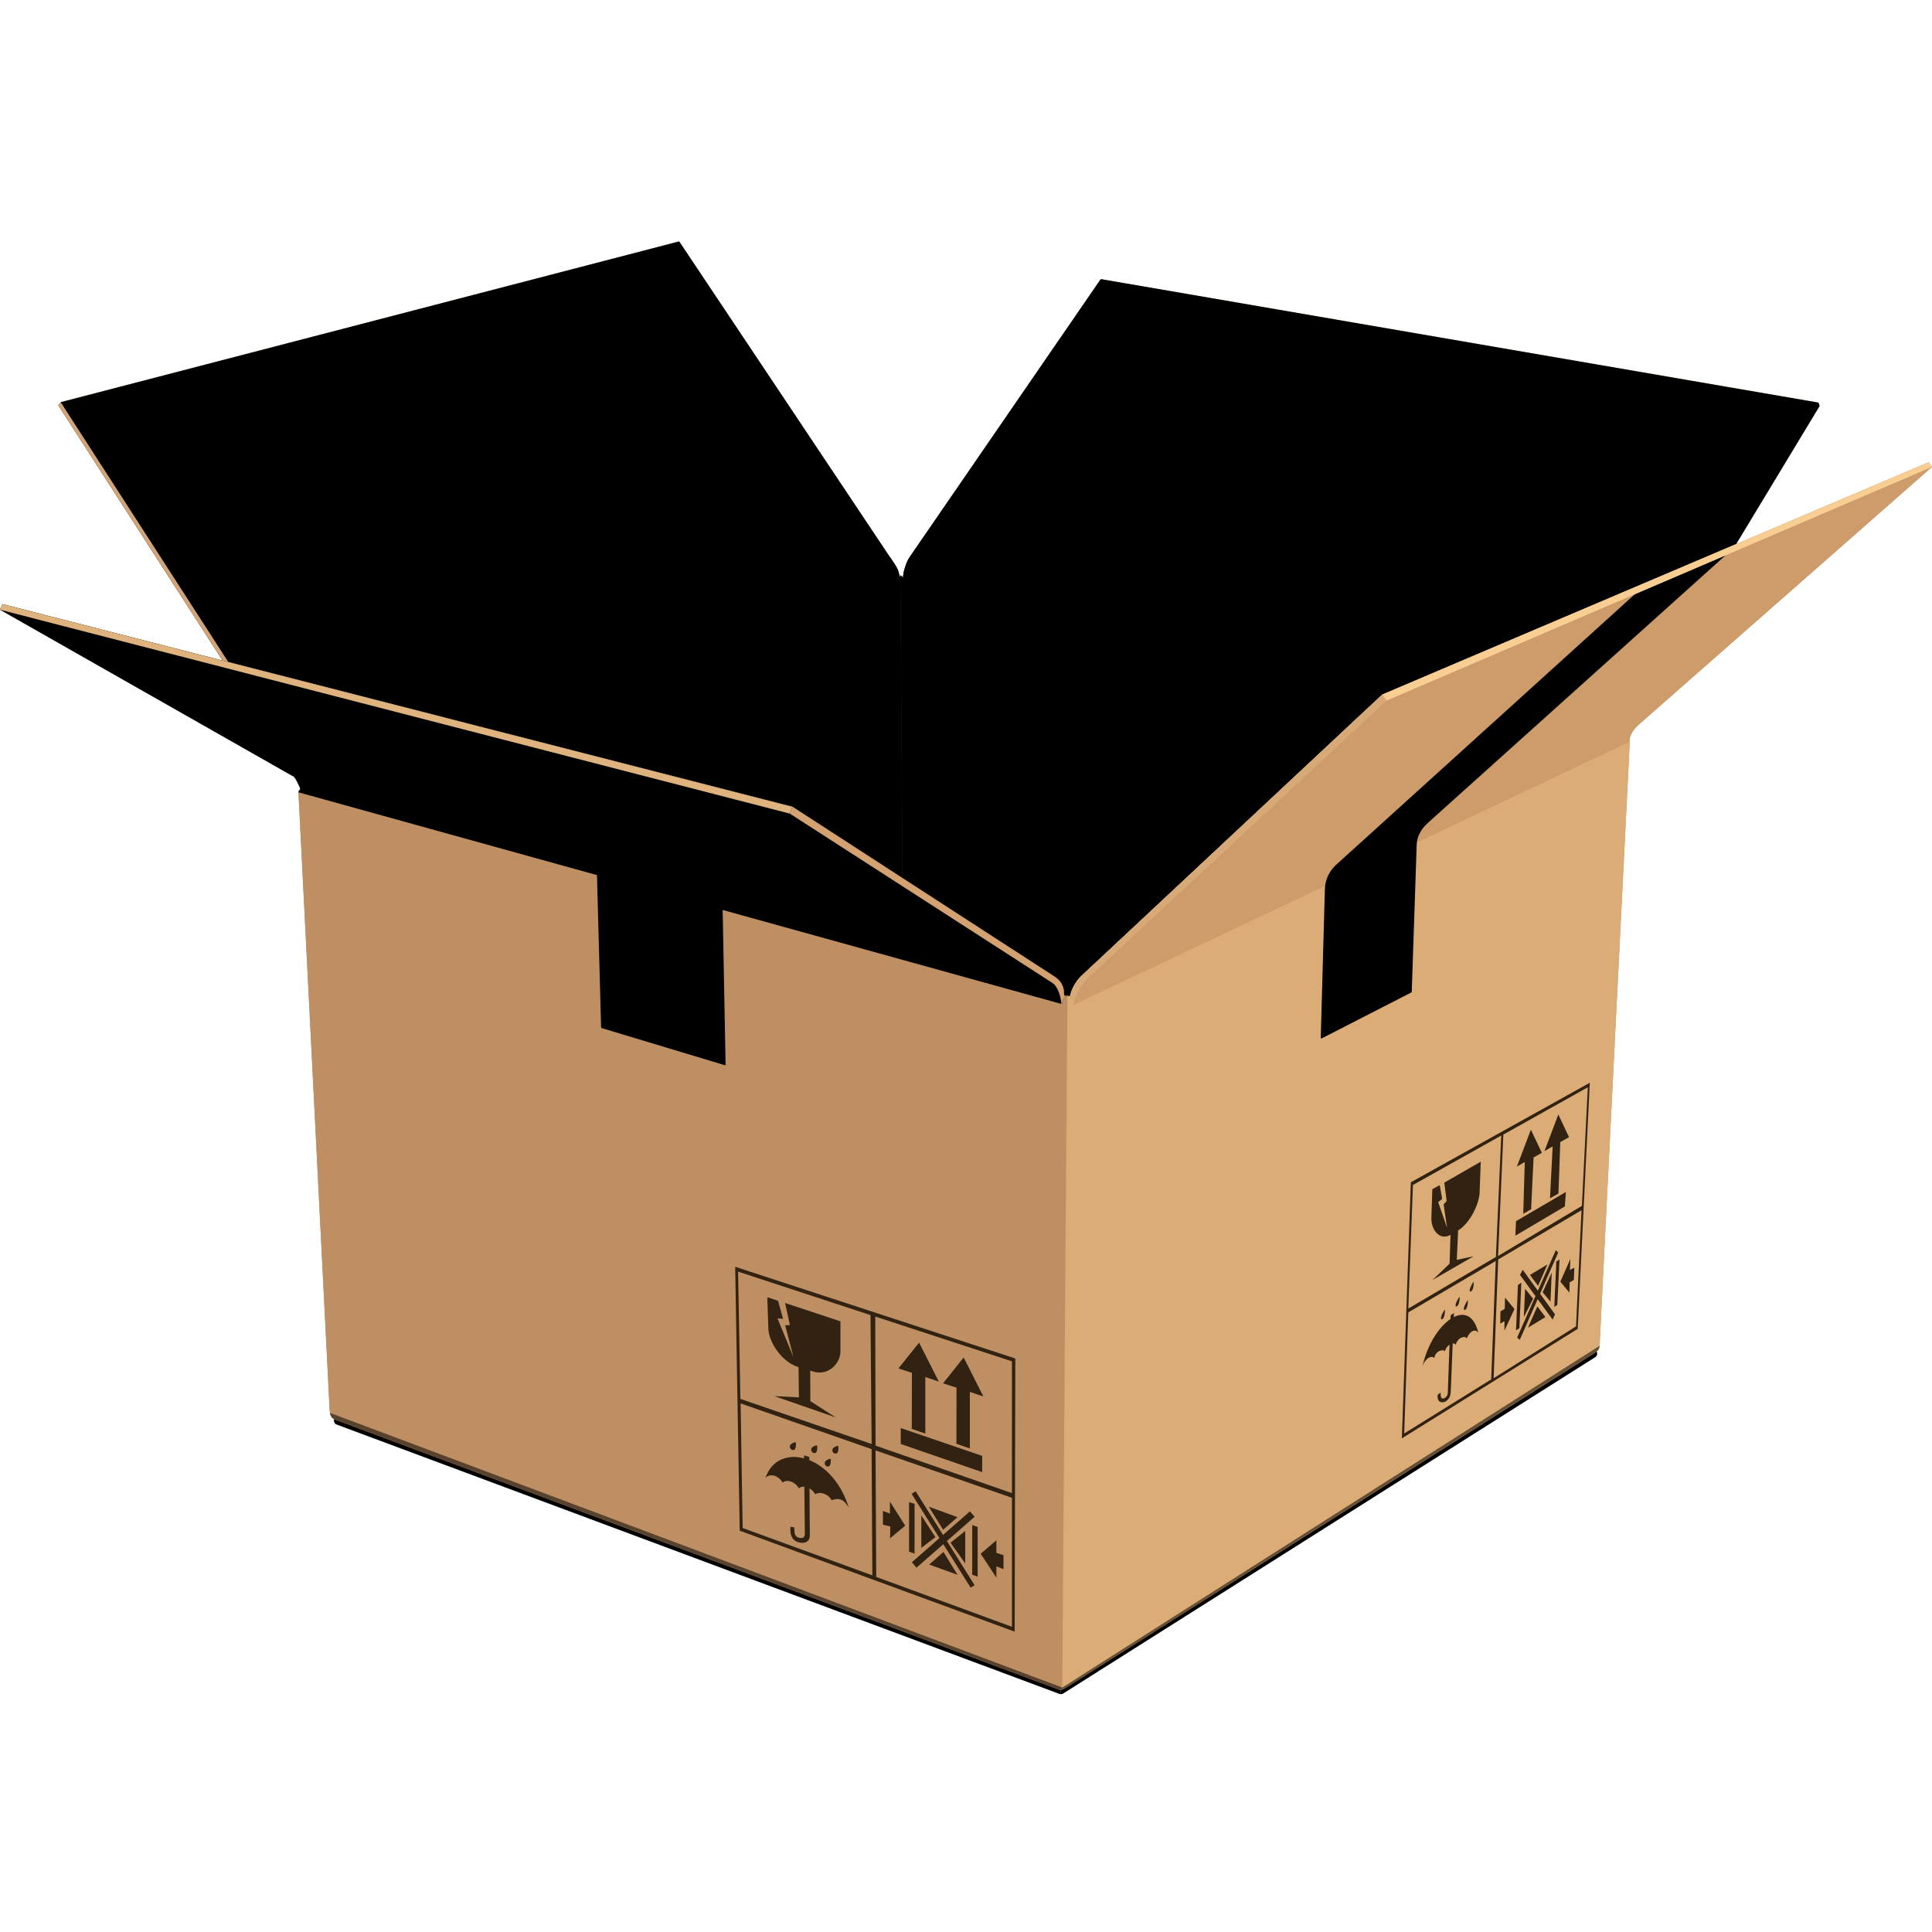 <svg
    xmlns="http://www.w3.org/2000/svg"
    width="64"
    height="64"
    viewBox="0 0 32 32"
    fill="none"
  >
    <path
      d="M17.566 27.916L26.349 22.362C26.381 22.342 26.423 22.352 26.444 22.384C26.464 22.416 26.454 22.459 26.422 22.479L17.61 28.05C17.599 28.057 17.586 28.061 17.573 28.061L17.566 27.916Z"
      fill="url(#Parcel_Paint0_lLnear)"
    />
    <path
      d="M17.573 28.061C17.565 28.061 17.557 28.059 17.549 28.057L5.576 23.595C5.54 23.581 5.522 23.542 5.535 23.506C5.548 23.471 5.588 23.453 5.624 23.466L17.566 27.916L17.573 28.061Z"
      fill="url(#Parcel_Paint1_lLnear)"
    />
    <path
      d="M30.139 6.724L28.756 9.013L23.203 11.374L22.894 11.505L17.902 16.173C17.806 16.268 17.741 16.406 17.73 16.482C17.724 16.508 17.703 16.497 17.68 16.496C17.658 16.495 17.626 16.504 17.625 16.476C17.623 16.376 17.61 16.265 17.449 16.164L14.948 14.544L14.948 14.544L13.126 13.363L7.988 12.045L3.688 10.942L0.965 6.711L1.006 6.663L1.009 6.66L11.234 4.002C11.248 3.997 11.251 4.001 11.257 4.009L14.744 9.232L14.813 9.335C14.888 9.445 14.896 9.512 14.895 9.562H14.959C14.959 9.558 14.959 9.555 14.959 9.55C14.959 9.545 14.959 9.54 14.96 9.533C14.96 9.529 14.96 9.525 14.961 9.521C14.962 9.516 14.962 9.511 14.963 9.506C14.964 9.501 14.965 9.495 14.966 9.49C14.969 9.472 14.974 9.453 14.98 9.432C14.981 9.427 14.983 9.42 14.985 9.414C14.991 9.394 14.998 9.373 15.005 9.353C15.008 9.345 15.012 9.337 15.015 9.329C15.025 9.305 15.035 9.282 15.046 9.261C15.056 9.242 15.066 9.225 15.076 9.211L18.22 4.639C18.228 4.628 18.232 4.623 18.247 4.625L30.119 6.668L30.139 6.724Z"
      fill="#E8B57E"
    />
    <path
      d="M14.948 14.544L14.948 14.544L13.126 13.363L7.988 12.045L14.895 9.562L14.913 9.525L14.914 9.562L14.948 14.544Z"
      fill="url(#Parcel_Paint2_lLnear)"
    />
    <path
      d="M14.895 9.562L7.988 12.045L7.365 11.885L3.688 10.942L0.965 6.711L1.009 6.66L11.234 4.002C11.248 3.997 11.251 4.001 11.257 4.009L14.744 9.232L14.813 9.335C14.888 9.445 14.896 9.512 14.895 9.562Z"
      fill="url(#Parcel_Paint3_lLnear)"
    />
    <path
      d="M14.915 9.799L8.384 12.146L7.365 11.885L14.744 9.232L14.813 9.335C14.888 9.445 14.896 9.512 14.895 9.562H14.914L14.915 9.799Z"
      fill="url(#Parcel_Paint4_lLnear)"
    />
    <path
      d="M3.782 10.966L3.688 10.942L0.965 6.711L1.006 6.663L3.782 10.966Z"
      fill="#D1A578"
    />
    <path
      d="M23.203 11.374L22.894 11.505L17.902 16.173C17.806 16.268 17.741 16.406 17.73 16.482C17.724 16.508 17.702 16.497 17.68 16.496C17.658 16.495 17.626 16.504 17.625 16.476C17.622 16.376 17.61 16.265 17.449 16.164L14.948 14.544L14.914 9.562L14.913 9.525L14.959 9.562L23.203 11.374Z"
      fill="url(#Parcel_Paint5_lLnear)"
    />
    <path
      d="M30.139 6.724L28.756 9.013L23.701 11.162L23.203 11.374L14.959 9.562C14.954 9.499 14.998 9.353 15.045 9.261C15.056 9.242 15.066 9.225 15.076 9.211L18.22 4.639C18.228 4.628 18.232 4.623 18.247 4.625L30.119 6.668L30.139 6.724Z"
      fill="url(#Parcel_Paint6_lLnear)"
    />
    <path
      d="M23.701 11.162L22.894 11.505L22.791 11.605L14.914 9.864L14.95 9.562H14.959C14.954 9.499 14.998 9.353 15.046 9.261L23.701 11.162Z"
      fill="url(#Parcel_Paint7_lLnear)"
    />
    <path
      opacity="0.75"
      d="M15.132 9.6V14.663L14.948 14.544L14.948 14.544L14.707 14.387V9.63L14.895 9.562H14.959L15.132 9.6Z"
      fill="url(#Parcel_Paint8_lLnear)"
    />
    <path
      d="M17.524 27.979L5.541 23.509C5.473 23.48 5.463 23.416 5.459 23.337C5.459 23.337 4.943 13.125 4.943 13.123C4.942 13.097 4.975 13.081 4.972 13.065C4.963 13.026 4.89 12.88 4.866 12.865L5.34058e-05 10.099L0.041 10.006L13.126 13.363L17.449 16.165C17.61 16.265 17.623 16.376 17.625 16.476C17.626 16.504 17.658 16.495 17.68 16.496C17.703 16.497 17.724 16.508 17.73 16.482C17.741 16.406 17.806 16.268 17.903 16.173L22.894 11.505L31.945 7.657L32 7.733L27.114 12.027C27.02 12.122 26.975 12.239 26.994 12.286L26.494 22.295C26.487 22.359 26.457 22.378 26.393 22.421L17.633 27.967C17.596 27.989 17.559 27.995 17.524 27.979Z"
      fill="#BF9064"
    />
    <path
      d="M17.68 16.496L17.594 27.984C17.57 27.991 17.547 27.99 17.524 27.979L5.541 23.509C5.473 23.48 5.463 23.416 5.459 23.337C5.459 23.337 4.943 13.125 4.943 13.123V13.12C4.943 13.118 4.944 13.116 4.945 13.113C4.945 13.111 4.946 13.109 4.947 13.108C4.948 13.105 4.949 13.104 4.95 13.101C4.951 13.099 4.953 13.097 4.954 13.095C4.96 13.087 4.967 13.081 4.97 13.074C4.971 13.073 4.971 13.072 4.971 13.07C4.972 13.07 4.972 13.07 4.972 13.069L17.625 16.481C17.63 16.503 17.66 16.495 17.68 16.496Z"
      fill="#BE8F63"
    />
    <path
      opacity="0.54"
      d="M17.595 27.951L17.594 27.984C17.57 27.991 17.547 27.99 17.524 27.979L5.541 23.509C5.493 23.489 5.474 23.451 5.466 23.402L17.595 27.951Z"
      fill="url(#Parcel_Paint9_lLnear)"
    />
    <path
      d="M12.177 20.982L12.252 25.353L16.806 27.025L16.817 22.501L12.177 20.982ZM12.225 21.062L14.418 21.782L14.437 23.917L12.263 23.17L12.225 21.062ZM12.301 25.309L12.267 23.245L14.436 24.002L14.449 26.093L12.301 25.309ZM16.761 26.945L14.513 26.119L14.502 24.023L16.761 24.808V26.945ZM16.761 24.731L14.502 23.944L14.497 21.806L16.761 22.548V24.731Z"
      fill="#322212"
    />
    <path
      d="M16.268 24.383L14.919 23.917V23.653L16.268 24.114V24.383Z"
      fill="#322212"
    />
    <path
      d="M15.102 23.667L15.326 23.745V22.808L15.55 22.884L15.223 22.238L14.881 22.666L15.104 22.738L15.102 23.667Z"
      fill="#322212"
    />
    <path
      d="M15.841 23.913L16.064 23.991V23.054L16.288 23.13L15.961 22.484L15.62 22.912L15.843 22.984L15.841 23.913Z"
      fill="#322212"
    />
    <path
      d="M15.166 24.7L15.099 24.742L16.077 26.297L16.143 26.256L15.166 24.7Z"
      fill="#322212"
    />
    <path
      d="M16.065 25.033L15.103 25.876L15.181 25.965L16.143 25.122L16.065 25.033Z"
      fill="#322212"
    />
    <path
      d="M15.057 24.88V25.7L15.148 25.732V24.909L15.057 24.88Z"
      fill="#322212"
    />
    <path
      d="M16.103 25.261V26.082L16.193 26.114V25.29L16.103 25.261Z"
      fill="#322212"
    />
    <path
      d="M15.384 24.956L15.621 25.338L15.859 25.129L15.384 24.956Z"
      fill="#322212"
    />
    <path
      d="M15.987 25.358V25.895L15.744 25.552L15.987 25.358Z"
      fill="#322212"
    />
    <path
      d="M15.86 26.084L15.391 25.914L15.626 25.705L15.86 26.084Z"
      fill="#322212"
    />
    <path
      d="M15.26 25.638V25.101L15.493 25.459L15.26 25.638Z"
      fill="#322212"
    />
    <path
      d="M14.624 25.026L14.74 25.069V24.871L14.993 25.27L14.742 25.479L14.747 25.284L14.624 25.254V25.026Z"
      fill="#322212"
    />
    <path
      d="M16.621 25.99V25.758L16.503 25.72V25.513L16.243 25.735L16.503 26.13V25.943L16.621 25.99Z"
      fill="#322212"
    />
    <path
      d="M13.317 24.105L13.331 25.403C13.331 25.462 13.302 25.485 13.238 25.471C13.162 25.454 13.155 25.397 13.156 25.298L13.093 25.288C13.08 25.436 13.127 25.523 13.239 25.549C13.363 25.574 13.413 25.509 13.413 25.436L13.405 24.132L13.317 24.105Z"
      fill="#322212"
    />
    <path
      d="M12.679 24.479C12.879 23.873 13.785 24.076 14.057 24.969C13.974 24.83 13.902 24.805 13.773 24.848C13.725 24.748 13.586 24.697 13.501 24.749C13.439 24.63 13.297 24.593 13.23 24.652C13.201 24.58 13.065 24.482 12.962 24.554C12.892 24.439 12.755 24.396 12.679 24.479Z"
      fill="#322212"
    />
    <path
      d="M13.756 24.163C13.746 24.155 13.671 24.187 13.663 24.217C13.655 24.246 13.665 24.267 13.682 24.28C13.7 24.293 13.721 24.293 13.734 24.286C13.765 24.266 13.765 24.172 13.756 24.163Z"
      fill="#322212"
    />
    <path
      d="M13.882 23.949C13.872 23.941 13.796 23.973 13.789 24.003C13.781 24.032 13.791 24.053 13.808 24.066C13.826 24.079 13.847 24.078 13.86 24.072C13.891 24.052 13.891 23.957 13.882 23.949Z"
      fill="#322212"
    />
    <path
      d="M13.531 23.941C13.521 23.932 13.446 23.964 13.438 23.994C13.431 24.024 13.44 24.044 13.458 24.057C13.475 24.07 13.497 24.07 13.51 24.064C13.541 24.043 13.541 23.949 13.531 23.941Z"
      fill="#322212"
    />
    <path
      d="M13.178 23.889C13.168 23.881 13.093 23.913 13.085 23.943C13.078 23.973 13.087 23.993 13.105 24.006C13.122 24.019 13.144 24.019 13.157 24.012C13.188 23.992 13.188 23.898 13.178 23.889Z"
      fill="#322212"
    />
    <path
      d="M12.826 23.124L13.842 23.477L13.422 23.207L13.42 22.701C13.712 22.821 13.92 22.581 13.92 22.388V21.885L13.004 21.582L13.083 21.948L13.005 21.95L13.141 22.475L12.878 21.838L12.97 21.843L12.887 21.545L12.709 21.486L12.726 21.997C12.726 22.209 12.936 22.557 13.226 22.644L13.233 23.145L12.826 23.124Z"
      fill="#322212"
    />
    <path
      d="M17.68 16.496C17.631 16.497 17.593 16.563 17.592 16.623L17.58 16.628L4.943 13.123C4.942 13.099 4.969 13.084 4.972 13.069C4.973 13.068 4.973 13.066 4.972 13.065C4.963 13.026 4.89 12.88 4.866 12.865L0 10.099L0.041 10.006L13.124 13.363L13.126 13.363L17.449 16.164C17.61 16.265 17.622 16.376 17.625 16.476C17.625 16.478 17.625 16.479 17.625 16.481C17.63 16.503 17.66 16.495 17.68 16.496Z"
      fill="url(#Parcel_Paint10_Linear)"
    />
    <path
      d="M11.999 17.641C12.013 17.645 12.018 17.646 12.018 17.634L11.97 15.091C11.967 15.004 11.945 14.835 11.841 14.767L7.232 11.966L5.073 11.409L9.756 14.207C9.874 14.284 9.884 14.43 9.889 14.537L9.956 17.01C9.956 17.023 9.958 17.025 9.968 17.029L11.999 17.641Z"
      fill="url(#Parcel_Paint11_Linear)"
    />
    <path
      d="M17.68 16.496C17.629 16.497 17.591 16.567 17.592 16.628C17.591 16.633 17.582 16.632 17.58 16.628C17.571 16.492 17.514 16.34 17.44 16.286L13.082 13.476L13.124 13.363L13.126 13.363L17.449 16.164C17.61 16.265 17.622 16.376 17.625 16.476C17.625 16.478 17.625 16.479 17.625 16.481C17.63 16.503 17.66 16.495 17.68 16.496Z"
      fill="#D4A271"
    />
    <path
      d="M13.124 13.363L13.082 13.476L0 10.099L0.041 10.006L13.124 13.363Z"
      fill="#DEB37E"
    />
    <path
      d="M26.994 12.286L26.494 22.295C26.487 22.359 26.457 22.378 26.393 22.421L17.633 27.967C17.62 27.975 17.607 27.981 17.594 27.984L17.68 16.496C17.702 16.497 17.724 16.508 17.73 16.482C17.73 16.479 17.73 16.476 17.731 16.473L26.992 12.276C26.992 12.28 26.993 12.283 26.994 12.286Z"
      fill="#DBAC76"
    />
    <path
      opacity="0.54"
      d="M26.495 22.29L26.494 22.295C26.487 22.359 26.457 22.378 26.393 22.421L17.633 27.967C17.62 27.975 17.607 27.981 17.594 27.984L17.595 27.951L26.495 22.29Z"
      fill="url(#Parcel_Paint12_Linear)"
    />
    <path
      d="M23.368 19.582L23.219 23.824L26.132 22.01L26.332 17.934L23.368 19.582ZM23.403 19.627L24.865 18.808L24.777 20.819L23.326 21.674L23.403 19.627ZM23.258 23.743L23.326 21.737L24.774 20.886L24.699 22.847L23.258 23.743ZM26.104 21.969L24.739 22.828L24.815 20.861L26.195 20.045L26.104 21.969ZM26.201 19.973L24.813 20.803L24.9 18.792L26.299 18.009L26.201 19.973Z"
      fill="#322212"
    />
    <path
      d="M25.919 19.982L25.099 20.467L25.11 20.226L25.936 19.743L25.919 19.982Z"
      fill="#322212"
    />
    <path
      d="M25.23 20.104L25.36 20.029L25.401 19.171L25.538 19.094L25.356 18.712L25.124 19.323L25.255 19.246L25.23 20.104Z"
      fill="#322212"
    />
    <path
      d="M25.673 19.847L25.813 19.769L25.843 18.917L25.988 18.835L25.811 18.459L25.581 19.066L25.717 18.988L25.673 19.847Z"
      fill="#322212"
    />
    <path
      d="M25.716 21.856L25.176 21.117L25.221 21.032L25.756 21.77L25.716 21.856Z"
      fill="#322212"
    />
    <path
      d="M25.172 22.192L25.129 22.154L25.769 20.707L25.809 20.745L25.172 22.192Z"
      fill="#322212"
    />
    <path
      d="M25.142 21.284L25.11 22.035L25.166 21.998L25.198 21.244L25.142 21.284Z"
      fill="#322212"
    />
    <path
      d="M25.778 20.894L25.744 21.646L25.794 21.613L25.83 20.861L25.778 20.894Z"
      fill="#322212"
    />
    <path
      d="M25.341 21.117L25.475 21.298L25.63 20.943L25.341 21.117Z"
      fill="#322212"
    />
    <path
      d="M25.701 21.079L25.681 21.559L25.551 21.404L25.701 21.079Z"
      fill="#322212"
    />
    <path
      d="M25.597 21.815L25.308 21.99L25.463 21.638L25.597 21.815Z"
      fill="#322212"
    />
    <path
      d="M25.239 21.817L25.261 21.347L25.393 21.511L25.239 21.817Z"
      fill="#322212"
    />
    <path
      d="M24.852 21.72L24.923 21.679L24.928 21.492L25.084 21.682L24.919 22.039L24.918 21.882L24.848 21.924L24.852 21.72Z"
      fill="#322212"
    />
    <path
      d="M26.068 21.2L26.076 20.996L26.003 21.035L26.011 20.851L25.844 21.229L25.995 21.41L25.998 21.241L26.068 21.2Z"
      fill="#322212"
    />
    <path
      d="M24.027 21.786L23.982 23.007C23.98 23.061 23.991 23.118 23.931 23.154C23.881 23.183 23.856 23.156 23.861 23.065L23.812 23.103C23.798 23.247 23.901 23.234 23.94 23.215C24.023 23.164 24.027 23.093 24.03 23.026L24.082 21.747L24.027 21.786Z"
      fill="#322212"
    />
    <path
      d="M23.56 22.634C23.717 21.916 24.333 21.441 24.485 22.074C24.437 22.008 24.351 22.034 24.293 22.169C24.266 22.113 24.133 22.159 24.113 22.276C24.078 22.213 23.951 22.281 23.933 22.384C23.918 22.339 23.773 22.367 23.756 22.496C23.715 22.442 23.603 22.495 23.56 22.634Z"
      fill="#322212"
    />
    <path
      d="M24.311 21.537C24.305 21.537 24.255 21.622 24.249 21.654C24.243 21.687 24.248 21.699 24.259 21.698C24.27 21.697 24.284 21.681 24.292 21.665C24.313 21.624 24.317 21.537 24.311 21.537Z"
      fill="#322212"
    />
    <path
      d="M24.407 21.233C24.401 21.232 24.352 21.317 24.346 21.35C24.34 21.383 24.345 21.395 24.356 21.394C24.366 21.393 24.38 21.377 24.389 21.361C24.41 21.32 24.413 21.233 24.407 21.233Z"
      fill="#322212"
    />
    <path
      d="M24.174 21.48C24.168 21.48 24.118 21.565 24.112 21.598C24.106 21.631 24.111 21.642 24.122 21.641C24.133 21.64 24.146 21.624 24.155 21.609C24.176 21.567 24.18 21.481 24.174 21.48Z"
      fill="#322212"
    />
    <path
      d="M23.931 21.692C23.925 21.692 23.876 21.777 23.87 21.81C23.863 21.843 23.869 21.854 23.88 21.853C23.89 21.852 23.904 21.836 23.913 21.821C23.933 21.779 23.937 21.693 23.931 21.692Z"
      fill="#322212"
    />
    <path
      d="M23.728 21.2L24.407 20.808L24.129 20.867L24.151 20.381C24.36 20.248 24.5 19.931 24.507 19.756L24.526 19.241L23.922 19.588L23.961 19.892L23.911 19.949L23.968 20.336L23.821 19.911L23.887 19.858L23.847 19.63L23.724 19.696L23.708 20.169C23.7 20.364 23.844 20.557 24.025 20.453L24.01 20.93L23.728 21.2Z"
      fill="#322212"
    />
    <path
      d="M27.114 12.027C27.02 12.122 26.976 12.239 26.994 12.286L17.79 16.64L17.771 16.625C17.77 16.553 17.723 16.505 17.688 16.497C17.707 16.499 17.725 16.505 17.73 16.482C17.732 16.467 17.736 16.45 17.743 16.43C17.748 16.414 17.755 16.396 17.763 16.378C17.79 16.318 17.83 16.252 17.88 16.196C17.887 16.188 17.895 16.18 17.902 16.173L22.894 11.505L31.945 7.657L32 7.733L27.114 12.027Z"
      fill="#CE9C6B"
    />
    <path
      d="M22.968 11.603L18.018 16.203C17.878 16.337 17.786 16.537 17.79 16.64C17.788 16.645 17.776 16.648 17.77 16.64C17.777 16.56 17.726 16.505 17.688 16.497C17.707 16.499 17.725 16.505 17.73 16.482C17.732 16.467 17.736 16.45 17.743 16.43C17.748 16.414 17.755 16.396 17.763 16.378C17.793 16.31 17.842 16.233 17.902 16.173L22.894 11.505L22.968 11.603Z"
      fill="#D7A977"
    />
    <path
      d="M21.876 17.183C21.876 17.198 21.882 17.203 21.892 17.199L23.378 16.437C23.381 16.435 23.382 16.433 23.383 16.428L23.465 13.992C23.467 13.858 23.542 13.726 23.645 13.634L28.58 9.198L27.078 9.842L22.117 14.336C21.99 14.461 21.946 14.609 21.944 14.733L21.876 17.183Z"
      fill="url(#Parcel_Paint13_Linear)"
    />
    <path
      d="M22.968 11.603L32 7.733L31.945 7.657L22.894 11.505L22.968 11.603Z"
      fill="#F8CE92"
    />
    <defs>
      <linearGradient
        id="Parcel_Paint0_lLnear"
        x1="21.954"
        y1="25.137"
        x2="22.035"
        y2="25.263"
        gradientUnits="userSpaceOnUse"
      >
        <stop />
        <stop offset="1" stopOpacity="0" />
      </linearGradient>
      <linearGradient
        id="Parcel_Paint1_lLnear"
        x1="11.57"
        y1="25.74"
        x2="11.546"
        y2="25.805"
        gradientUnits="userSpaceOnUse"
      >
        <stop />
        <stop offset="1" stopOpacity="0" />
      </linearGradient>
      <linearGradient
        id="Parcel_Paint2_lLnear"
        x1="12.736"
        y1="11.318"
        x2="15.091"
        y2="12.294"
        gradientUnits="userSpaceOnUse"
      >
        <stop offset="0.393" stopColor="#C37A45" />
        <stop offset="0.432" stopColor="#BD7440" />
        <stop offset="0.636" stopColor="#A1582A" />
        <stop offset="0.754" stopColor="#964D22" />
      </linearGradient>
      <linearGradient
        id="Parcel_Paint3_lLnear"
        x1="9.807"
        y1="10.751"
        x2="6.73"
        y2="6.432"
        gradientUnits="userSpaceOnUse"
      >
        <stop stopColor="#E9B880" />
        <stop offset="1" stopColor="#E4AE76" />
      </linearGradient>
      <linearGradient
        id="Parcel_Paint4_lLnear"
        x1="11.224"
        y1="10.954"
        x2="11.077"
        y2="10.548"
        gradientUnits="userSpaceOnUse"
      >
        <stop offset="0.113" stopColor="#C37A45" stopOpacity="0" />
        <stop offset="0.133" stopColor="#C37A45" />
        <stop offset="0.253" stopColor="#CE8A52" />
        <stop offset="0.475" stopColor="#DFA167" />
        <stop offset="0.684" stopColor="#E9AF73" />
        <stop offset="0.863" stopColor="#ECB477" />
        <stop offset="1" stopColor="#ECB477" stopOpacity="0" />
      </linearGradient>
      <linearGradient
        id="Parcel_Paint5_lLnear"
        x1="18.845"
        y1="10.939"
        x2="16.764"
        y2="15.721"
        gradientUnits="userSpaceOnUse"
      >
        <stop offset="0.088" stopColor="#AF6938" />
        <stop offset="0.447" stopColor="#9B5326" />
        <stop offset="0.779" stopColor="#8D4419" />
      </linearGradient>
      <linearGradient
        id="Parcel_Paint6_lLnear"
        x1="21.205"
        y1="10.486"
        x2="23.548"
        y2="6.274"
        gradientUnits="userSpaceOnUse"
      >
        <stop offset="0.033" stopColor="#E4AE76" />
        <stop offset="1" stopColor="#E9B880" />
      </linearGradient>
      <linearGradient
        id="Parcel_Paint7_lLnear"
        x1="19.274"
        y1="10.586"
        x2="19.367"
        y2="10.176"
        gradientUnits="userSpaceOnUse"
      >
        <stop stopColor="#AF6938" stopOpacity="0" />
        <stop offset="0.086" stopColor="#AF6938" />
        <stop offset="0.143" stopColor="#B4703E" />
        <stop offset="0.565" stopColor="#D79D66" />
        <stop offset="0.777" stopColor="#E4AE76" />
        <stop offset="0.924" stopColor="#E4AE76" stopOpacity="0" />
      </linearGradient>
      <linearGradient
        id="Parcel_Paint8_lLnear"
        x1="14.741"
        y1="12.113"
        x2="15.104"
        y2="12.113"
        gradientUnits="userSpaceOnUse"
      >
        <stop stopColor="#743E18" stopOpacity="0" />
        <stop offset="0.493" stopColor="#743E18" stopOpacity="0.887" />
        <stop offset="0.5" stopColor="#743E18" stopOpacity="0.9" />
        <stop offset="0.53" stopColor="#743E18" stopOpacity="0.847" />
        <stop offset="1" stopColor="#743E18" stopOpacity="0" />
      </linearGradient>
      <linearGradient
        id="Parcel_Paint9_lLnear"
        x1="11.519"
        y1="25.724"
        x2="11.53"
        y2="25.692"
        gradientUnits="userSpaceOnUse"
      >
        <stop stopColor="#322212" />
        <stop offset="0.24" stopColor="#322212" stopOpacity="0.989" />
        <stop offset="1" stopColor="#322212" stopOpacity="0" />
      </linearGradient>
      <linearGradient
        id="Parcel_Paint10_Linear"
        x1="9.084"
        y1="12.484"
        x2="8.613"
        y2="14.057"
        gradientUnits="userSpaceOnUse"
      >
        <stop offset="0.048" stopColor="#C69867" />
        <stop offset="0.431" stopColor="#BB8C5F" />
        <stop offset="0.814" stopColor="#B6875B" />
      </linearGradient>
      <linearGradient
        id="Parcel_Paint11_Linear"
        x1="11.775"
        y1="16.862"
        x2="6.246"
        y2="10.722"
        gradientUnits="userSpaceOnUse"
      >
        <stop offset="0.42" stopColor="#835F36" />
        <stop offset="0.431" stopColor="#91663D" />
        <stop offset="0.441" stopColor="#976A40" />
        <stop offset="0.874" stopColor="#976A40" />
        <stop offset="0.898" stopColor="#AB8157" />
      </linearGradient>
      <linearGradient
        id="Parcel_Paint12_Linear"
        x1="22.045"
        y1="25.138"
        x2="22.055"
        y2="25.153"
        gradientUnits="userSpaceOnUse"
      >
        <stop stopColor="#322212" stopOpacity="0" />
        <stop offset="1" stopColor="#322212" />
      </linearGradient>
      <linearGradient
        id="Parcel_Paint13_Linear"
        x1="24.199"
        y1="17.32"
        x2="25.872"
        y2="8.857"
        gradientUnits="userSpaceOnUse"
      >
        <stop offset="0.368" stopColor="#A9794B" />
        <stop offset="0.386" stopColor="#AE7F53" />
        <stop offset="0.417" stopColor="#AD7E51" />
        <stop offset="0.624" stopColor="#A9794B" />
        <stop offset="0.643" stopColor="#B2875D" />
      </linearGradient>
    </defs>
  </svg>
